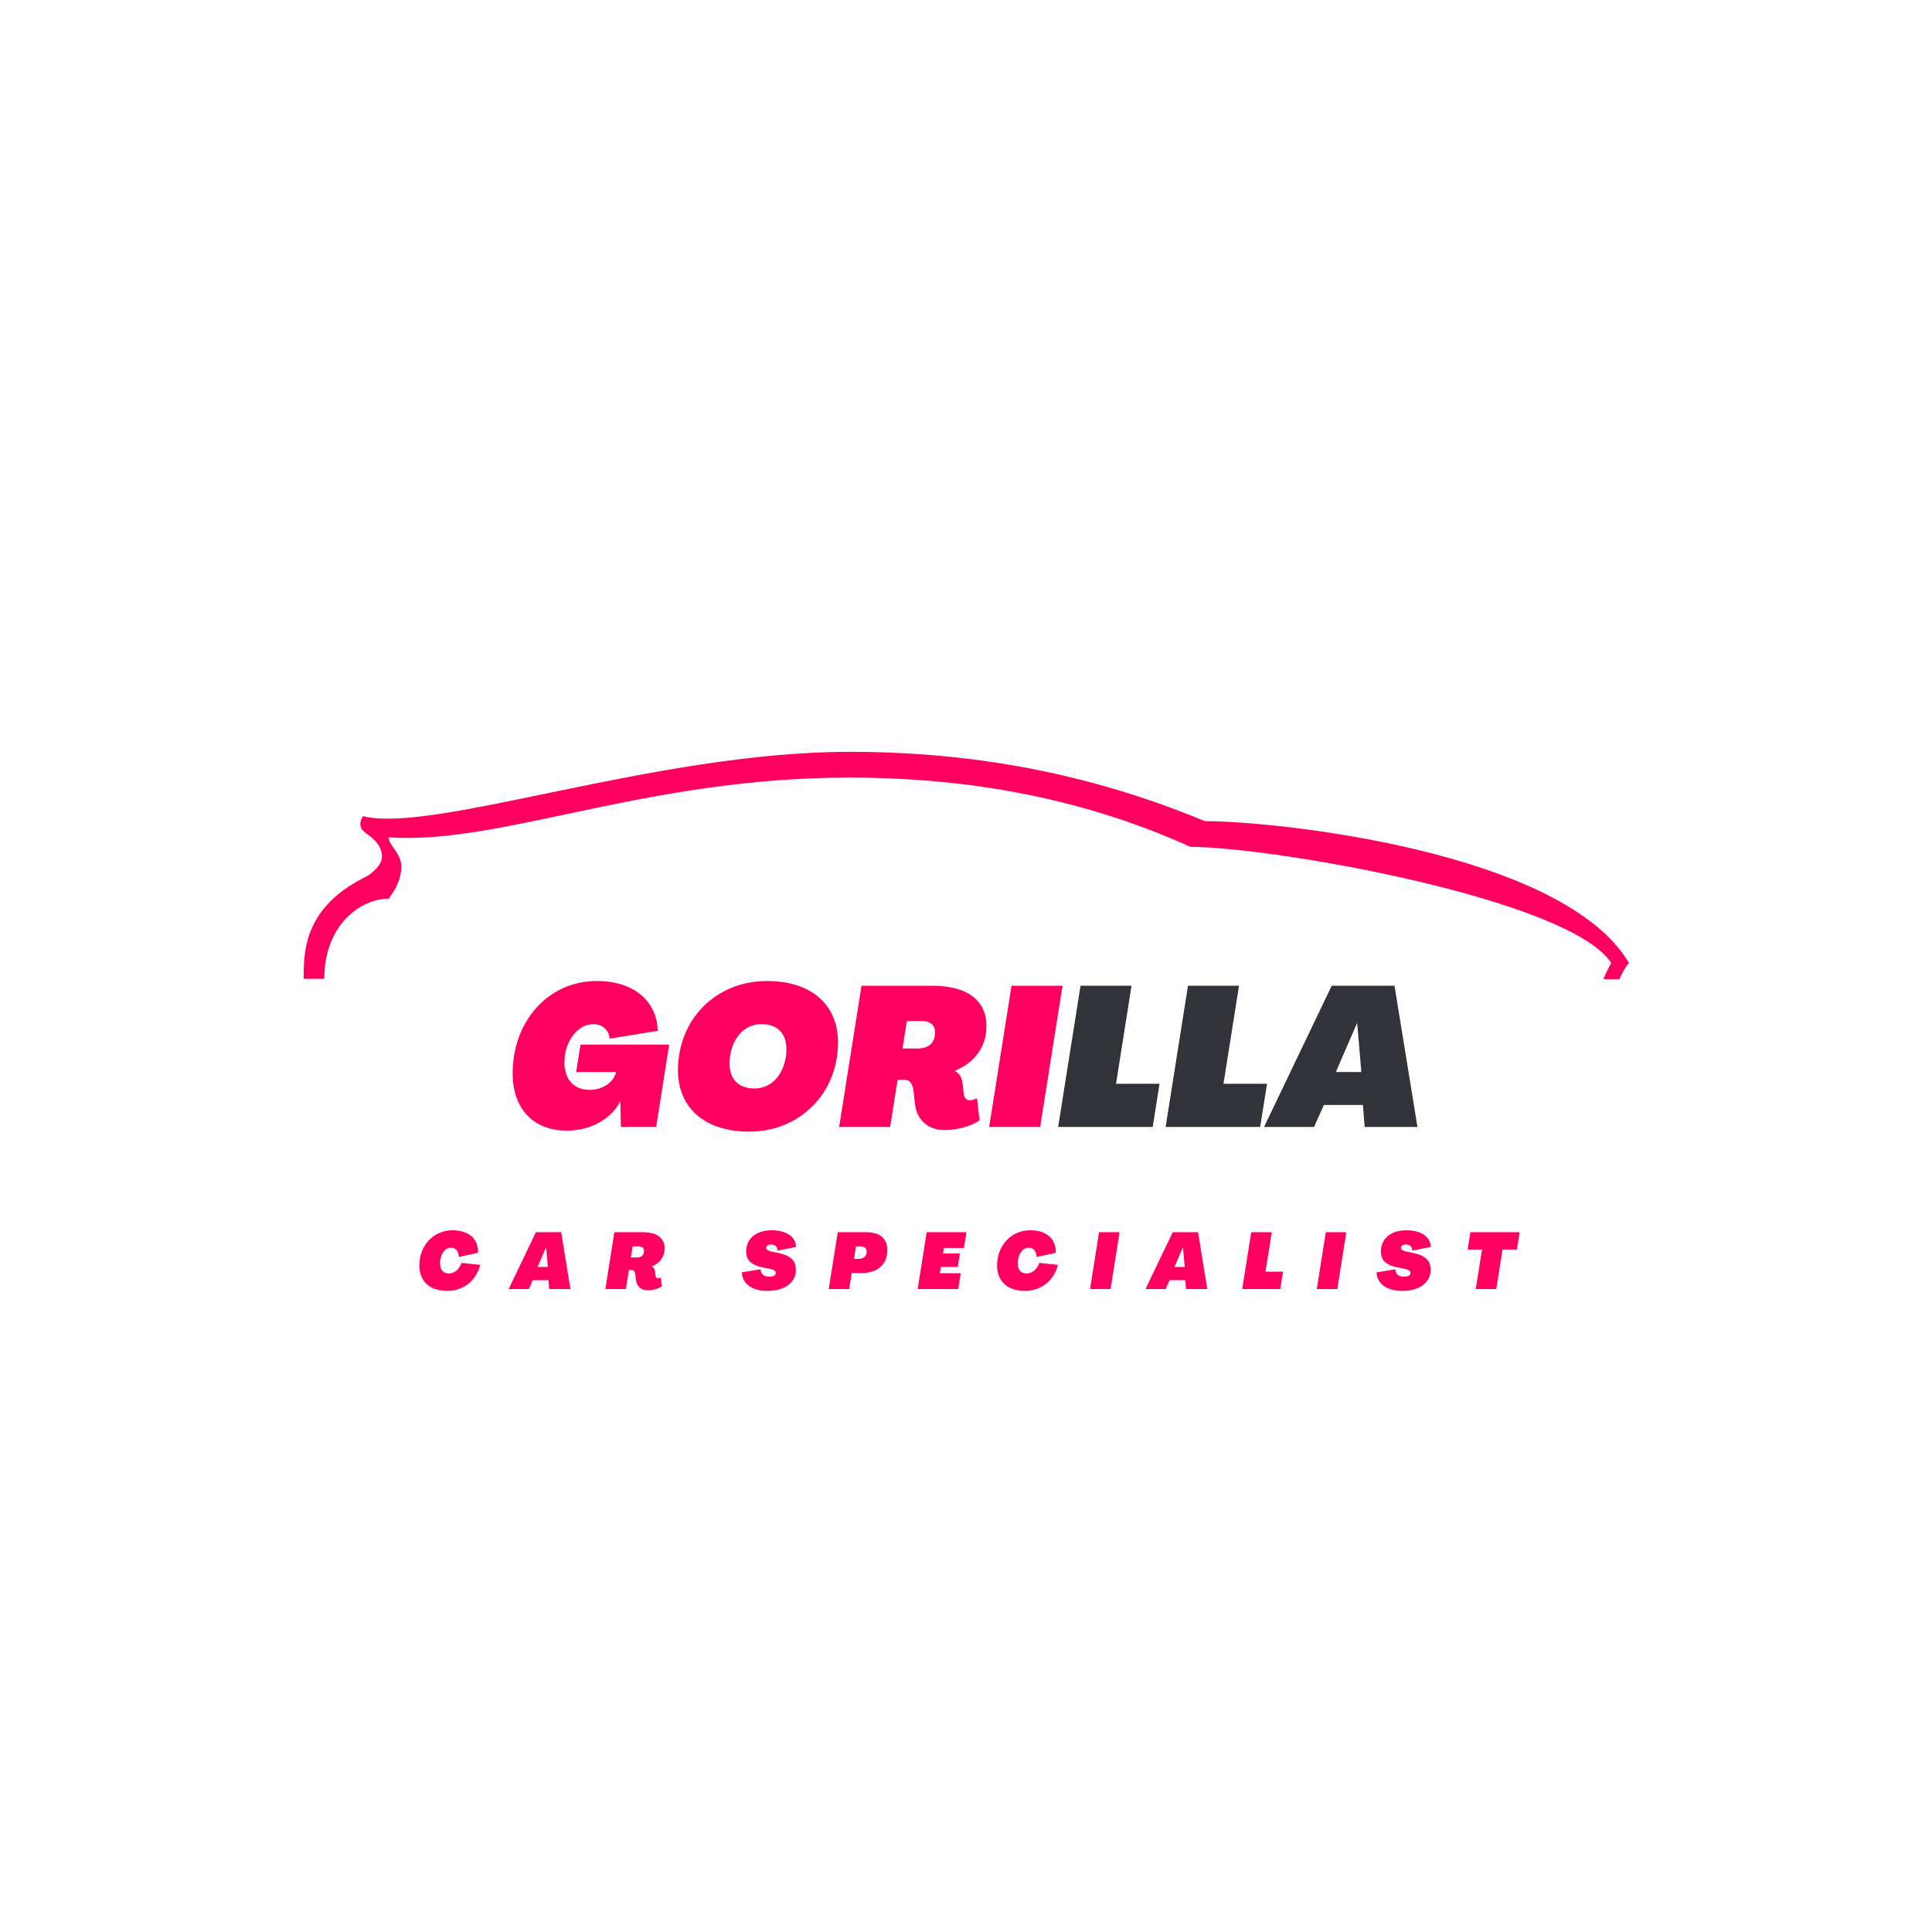 <svg xmlns="http://www.w3.org/2000/svg" xmlns:xlink="http://www.w3.org/1999/xlink" width="500" zoomAndPan="magnify" viewBox="0 0 375 375" height="500" preserveAspectRatio="xMidYMid meet" version="1.0"><defs><g/><clipPath id="f1d1e88763"><path d="M 58.941 145.836 L 316.191 145.836 L 316.191 190.086 L 58.941 190.086 Z M 58.941 145.836 " clip-rule="nonzero"/></clipPath></defs><g clip-path="url(#f1d1e88763)"><path fill="#ff0060" d="M 71.344 170.016 C 73.188 168.727 74.145 167.516 74.145 166.227 C 74.145 164.699 73.188 163.41 71.984 162.441 C 71.344 161.797 68.863 160.91 70.465 158.414 C 84.066 161.879 127.277 145.93 164.883 145.93 C 188.488 145.93 211.133 149.957 233.855 159.383 C 248.18 159.383 303.469 165.344 316.191 186.93 C 315.555 187.574 314.672 189.105 314.352 190.07 L 311.23 190.07 C 311.551 189.105 312.191 187.895 312.754 186.93 C 304.672 174.445 246.898 164.375 231.055 164.375 C 208.332 154.066 185.367 150.926 164.883 150.926 C 125.117 150.926 97.191 164.055 75.426 162.523 C 75.426 164.055 77.906 165.664 77.906 168.16 C 77.906 170.336 76.945 172.512 75.426 174.445 C 70.465 174.363 62.945 179.117 62.945 189.988 L 58.941 189.988 C 58.941 184.672 58.941 175.973 71.344 170.016 Z M 71.344 170.016 " fill-opacity="1" fill-rule="nonzero"/></g><g fill="#ff0060" fill-opacity="1"><g transform="translate(98.324, 218.736)"><g><path d="M 11.727 0.723 C 16.141 0.723 20.215 -1.41 22.043 -4.91 L 22.082 -4.91 L 22.195 0 L 29.047 0 L 31.559 -15.988 L 14.352 -15.988 L 13.516 -10.66 L 21.281 -10.66 C 20.672 -8.527 18.617 -7.195 16.066 -7.195 C 13.059 -7.195 11.23 -9.25 11.23 -12.562 C 11.23 -16.523 13.742 -19.949 16.828 -19.949 C 18.578 -19.949 19.836 -18.883 20.023 -17.133 L 29.352 -18.656 C 29.16 -24.48 24.668 -28.324 17.512 -28.324 C 7.996 -28.324 1.18 -20.406 1.18 -10.43 C 1.18 -3.578 5.141 0.723 11.727 0.723 Z M 11.727 0.723 "/></g></g></g><g fill="#ff0060" fill-opacity="1"><g transform="translate(130.335, 218.736)"><g><path d="M 15.074 0.914 C 25.012 0.914 32.32 -6.625 32.32 -16.406 C 32.32 -23.719 27.145 -28.324 18.539 -28.324 C 8.566 -28.324 1.258 -20.824 1.258 -11.004 C 1.258 -3.691 6.473 0.914 15.074 0.914 Z M 16.105 -7.461 C 12.98 -7.461 11.27 -9.289 11.27 -12.297 C 11.27 -16.258 13.516 -19.949 17.438 -19.949 C 20.598 -19.949 22.309 -18.121 22.309 -15.113 C 22.309 -11.191 20.062 -7.461 16.105 -7.461 Z M 16.105 -7.461 "/></g></g></g><g fill="#ff0060" fill-opacity="1"><g transform="translate(162.688, 218.736)"><g><path d="M 20.672 0.609 C 23.109 0.609 25.695 -0.113 27.449 -1.258 L 26.953 -5.559 C 26.535 -5.367 26 -5.176 25.508 -5.176 C 24.82 -5.176 24.48 -5.711 24.363 -6.434 L 24.211 -7.996 C 24.059 -9.48 23.641 -10.43 22.613 -10.852 L 22.613 -10.887 C 26.609 -12.488 28.781 -15.684 28.781 -19.566 C 28.781 -24.633 25.012 -27.41 18.16 -27.41 L 4.531 -27.41 L 0.191 0 L 10.09 0 L 11.535 -9.137 L 12.867 -9.137 C 14.047 -9.137 14.465 -8.184 14.617 -7.082 L 14.887 -4.57 C 15.227 -1.371 17.398 0.609 20.672 0.609 Z M 12.488 -15.227 L 13.324 -20.559 L 16.258 -20.559 C 17.895 -20.559 18.805 -19.758 18.805 -18.352 C 18.805 -16.332 17.59 -15.227 15.418 -15.227 Z M 12.488 -15.227 "/></g></g></g><g fill="#ff0060" fill-opacity="1"><g transform="translate(191.806, 218.736)"><g><path d="M 0.191 0 L 10.09 0 L 14.43 -27.41 L 4.531 -27.41 Z M 0.191 0 "/></g></g></g><g fill="#323339" fill-opacity="1"><g transform="translate(205.199, 218.736)"><g><path d="M 0.191 0 L 18.539 0 L 19.871 -8.375 L 11.422 -8.375 L 14.43 -27.41 L 4.531 -27.41 Z M 0.191 0 "/></g></g></g><g fill="#323339" fill-opacity="1"><g transform="translate(226.058, 218.736)"><g><path d="M 0.191 0 L 18.539 0 L 19.871 -8.375 L 11.422 -8.375 L 14.43 -27.41 L 4.531 -27.41 Z M 0.191 0 "/></g></g></g><g fill="#323339" fill-opacity="1"><g transform="translate(246.916, 218.736)"><g><path d="M -1.562 0 L 8.148 0 L 10.051 -4.266 L 17.625 -4.266 L 17.969 0 L 28.211 0 L 23.754 -27.41 L 11.574 -27.41 Z M 12.371 -10.66 L 16.445 -20.062 L 16.523 -20.062 L 17.32 -10.66 Z M 12.371 -10.66 "/></g></g></g><g fill="#ff0060" fill-opacity="1"><g transform="translate(80.858, 250.198)"><g><path d="M 5.945 0.367 C 9.086 0.367 11.598 -1.641 12.352 -4.688 L 8.719 -5.07 C 8.32 -3.832 7.355 -3.02 6.25 -3.02 C 5.164 -3.02 4.551 -3.738 4.551 -4.949 C 4.551 -6.422 5.285 -8.027 6.695 -8.027 C 7.602 -8.027 8.168 -7.324 8.199 -6.223 L 11.922 -7.02 C 12.043 -9.668 10.191 -11.398 6.988 -11.398 C 3.188 -11.398 0.535 -8.367 0.535 -4.566 C 0.535 -1.473 2.605 0.367 5.945 0.367 Z M 5.945 0.367 "/></g></g></g><g fill="#ff0060" fill-opacity="1"><g transform="translate(99.364, 250.198)"><g><path d="M -0.629 0 L 3.277 0 L 4.047 -1.715 L 7.094 -1.715 L 7.23 0 L 11.355 0 L 9.562 -11.031 L 4.656 -11.031 Z M 4.98 -4.289 L 6.621 -8.074 L 6.648 -8.074 L 6.973 -4.289 Z M 4.98 -4.289 "/></g></g></g><g fill="#ff0060" fill-opacity="1"><g transform="translate(117.425, 250.198)"><g><path d="M 8.32 0.246 C 9.301 0.246 10.344 -0.047 11.047 -0.504 L 10.848 -2.238 C 10.68 -2.16 10.465 -2.082 10.266 -2.082 C 9.992 -2.082 9.852 -2.297 9.805 -2.59 L 9.746 -3.219 C 9.684 -3.816 9.516 -4.199 9.102 -4.367 L 9.102 -4.383 C 10.711 -5.027 11.582 -6.312 11.582 -7.875 C 11.582 -9.914 10.066 -11.031 7.309 -11.031 L 1.824 -11.031 L 0.078 0 L 4.059 0 L 4.645 -3.676 L 5.18 -3.676 C 5.652 -3.676 5.824 -3.293 5.883 -2.852 L 5.992 -1.84 C 6.129 -0.551 7.004 0.246 8.32 0.246 Z M 5.027 -6.129 L 5.363 -8.273 L 6.543 -8.273 C 7.203 -8.273 7.57 -7.953 7.57 -7.387 C 7.57 -6.574 7.078 -6.129 6.207 -6.129 Z M 5.027 -6.129 "/></g></g></g><g fill="#ff0060" fill-opacity="1"><g transform="translate(135.225, 250.198)"><g/></g></g><g fill="#ff0060" fill-opacity="1"><g transform="translate(143.79, 250.198)"><g><path d="M 5.164 0.367 C 8.473 0.367 10.695 -1.227 10.695 -3.707 C 10.695 -5.531 9.637 -6.543 7.172 -7.02 L 6.207 -7.219 C 5.41 -7.371 4.934 -7.617 4.934 -8 C 4.934 -8.367 5.316 -8.641 5.852 -8.641 C 6.695 -8.641 7.156 -8.168 7.125 -7.445 L 10.711 -8.168 C 10.695 -10.16 8.809 -11.398 5.977 -11.398 C 2.988 -11.398 1.043 -9.82 1.043 -7.277 C 1.043 -5.531 2.098 -4.582 4.582 -4.121 L 5.531 -3.938 C 6.328 -3.785 6.805 -3.523 6.805 -3.109 C 6.805 -2.668 6.297 -2.406 5.5 -2.406 C 4.43 -2.406 3.875 -2.941 3.848 -3.832 L 0.199 -3.234 C 0.277 -1.012 2.223 0.367 5.164 0.367 Z M 5.164 0.367 "/></g></g></g><g fill="#ff0060" fill-opacity="1"><g transform="translate(160.779, 250.198)"><g><path d="M 0.078 0 L 4.047 0 L 4.535 -3.094 L 6.312 -3.094 C 9.621 -3.094 11.445 -4.75 11.445 -7.586 C 11.445 -9.836 9.992 -11.031 7.355 -11.031 L 1.824 -11.031 Z M 4.996 -5.852 L 5.348 -8.273 L 6.191 -8.273 C 6.988 -8.273 7.43 -7.922 7.43 -7.262 C 7.43 -6.359 6.848 -5.852 5.809 -5.852 Z M 4.996 -5.852 "/></g></g></g><g fill="#ff0060" fill-opacity="1"><g transform="translate(178.044, 250.198)"><g><path d="M 0.078 0 L 7.953 0 L 8.426 -3.066 L 4.383 -3.066 L 4.582 -4.289 L 7.859 -4.289 L 8.273 -6.895 L 4.996 -6.895 L 5.164 -7.969 L 9.055 -7.969 L 9.547 -11.031 L 1.824 -11.031 Z M 0.078 0 "/></g></g></g><g fill="#ff0060" fill-opacity="1"><g transform="translate(192.995, 250.198)"><g><path d="M 5.945 0.367 C 9.086 0.367 11.598 -1.641 12.352 -4.688 L 8.719 -5.07 C 8.32 -3.832 7.355 -3.02 6.25 -3.02 C 5.164 -3.02 4.551 -3.738 4.551 -4.949 C 4.551 -6.422 5.285 -8.027 6.695 -8.027 C 7.602 -8.027 8.168 -7.324 8.199 -6.223 L 11.922 -7.02 C 12.043 -9.668 10.191 -11.398 6.988 -11.398 C 3.188 -11.398 0.535 -8.367 0.535 -4.566 C 0.535 -1.473 2.605 0.367 5.945 0.367 Z M 5.945 0.367 "/></g></g></g><g fill="#ff0060" fill-opacity="1"><g transform="translate(211.501, 250.198)"><g><path d="M 0.078 0 L 4.059 0 L 5.809 -11.031 L 1.824 -11.031 Z M 0.078 0 "/></g></g></g><g fill="#ff0060" fill-opacity="1"><g transform="translate(222.976, 250.198)"><g><path d="M -0.629 0 L 3.277 0 L 4.047 -1.715 L 7.094 -1.715 L 7.23 0 L 11.355 0 L 9.562 -11.031 L 4.656 -11.031 Z M 4.98 -4.289 L 6.621 -8.074 L 6.648 -8.074 L 6.973 -4.289 Z M 4.98 -4.289 "/></g></g></g><g fill="#ff0060" fill-opacity="1"><g transform="translate(241.037, 250.198)"><g><path d="M 0.078 0 L 7.461 0 L 8 -3.371 L 4.598 -3.371 L 5.809 -11.031 L 1.824 -11.031 Z M 0.078 0 "/></g></g></g><g fill="#ff0060" fill-opacity="1"><g transform="translate(255.514, 250.198)"><g><path d="M 0.078 0 L 4.059 0 L 5.809 -11.031 L 1.824 -11.031 Z M 0.078 0 "/></g></g></g><g fill="#ff0060" fill-opacity="1"><g transform="translate(266.989, 250.198)"><g><path d="M 5.164 0.367 C 8.473 0.367 10.695 -1.227 10.695 -3.707 C 10.695 -5.531 9.637 -6.543 7.172 -7.02 L 6.207 -7.219 C 5.41 -7.371 4.934 -7.617 4.934 -8 C 4.934 -8.367 5.316 -8.641 5.852 -8.641 C 6.695 -8.641 7.156 -8.168 7.125 -7.445 L 10.711 -8.168 C 10.695 -10.16 8.809 -11.398 5.977 -11.398 C 2.988 -11.398 1.043 -9.82 1.043 -7.277 C 1.043 -5.531 2.098 -4.582 4.582 -4.121 L 5.531 -3.938 C 6.328 -3.785 6.805 -3.523 6.805 -3.109 C 6.805 -2.668 6.297 -2.406 5.5 -2.406 C 4.43 -2.406 3.875 -2.941 3.848 -3.832 L 0.199 -3.234 C 0.277 -1.012 2.223 0.367 5.164 0.367 Z M 5.164 0.367 "/></g></g></g><g fill="#ff0060" fill-opacity="1"><g transform="translate(283.978, 250.198)"><g><path d="M 2.469 0 L 6.449 0 L 7.66 -7.66 L 10.449 -7.66 L 10.984 -11.031 L 1.426 -11.031 L 0.891 -7.66 L 3.676 -7.66 Z M 2.469 0 "/></g></g></g></svg>